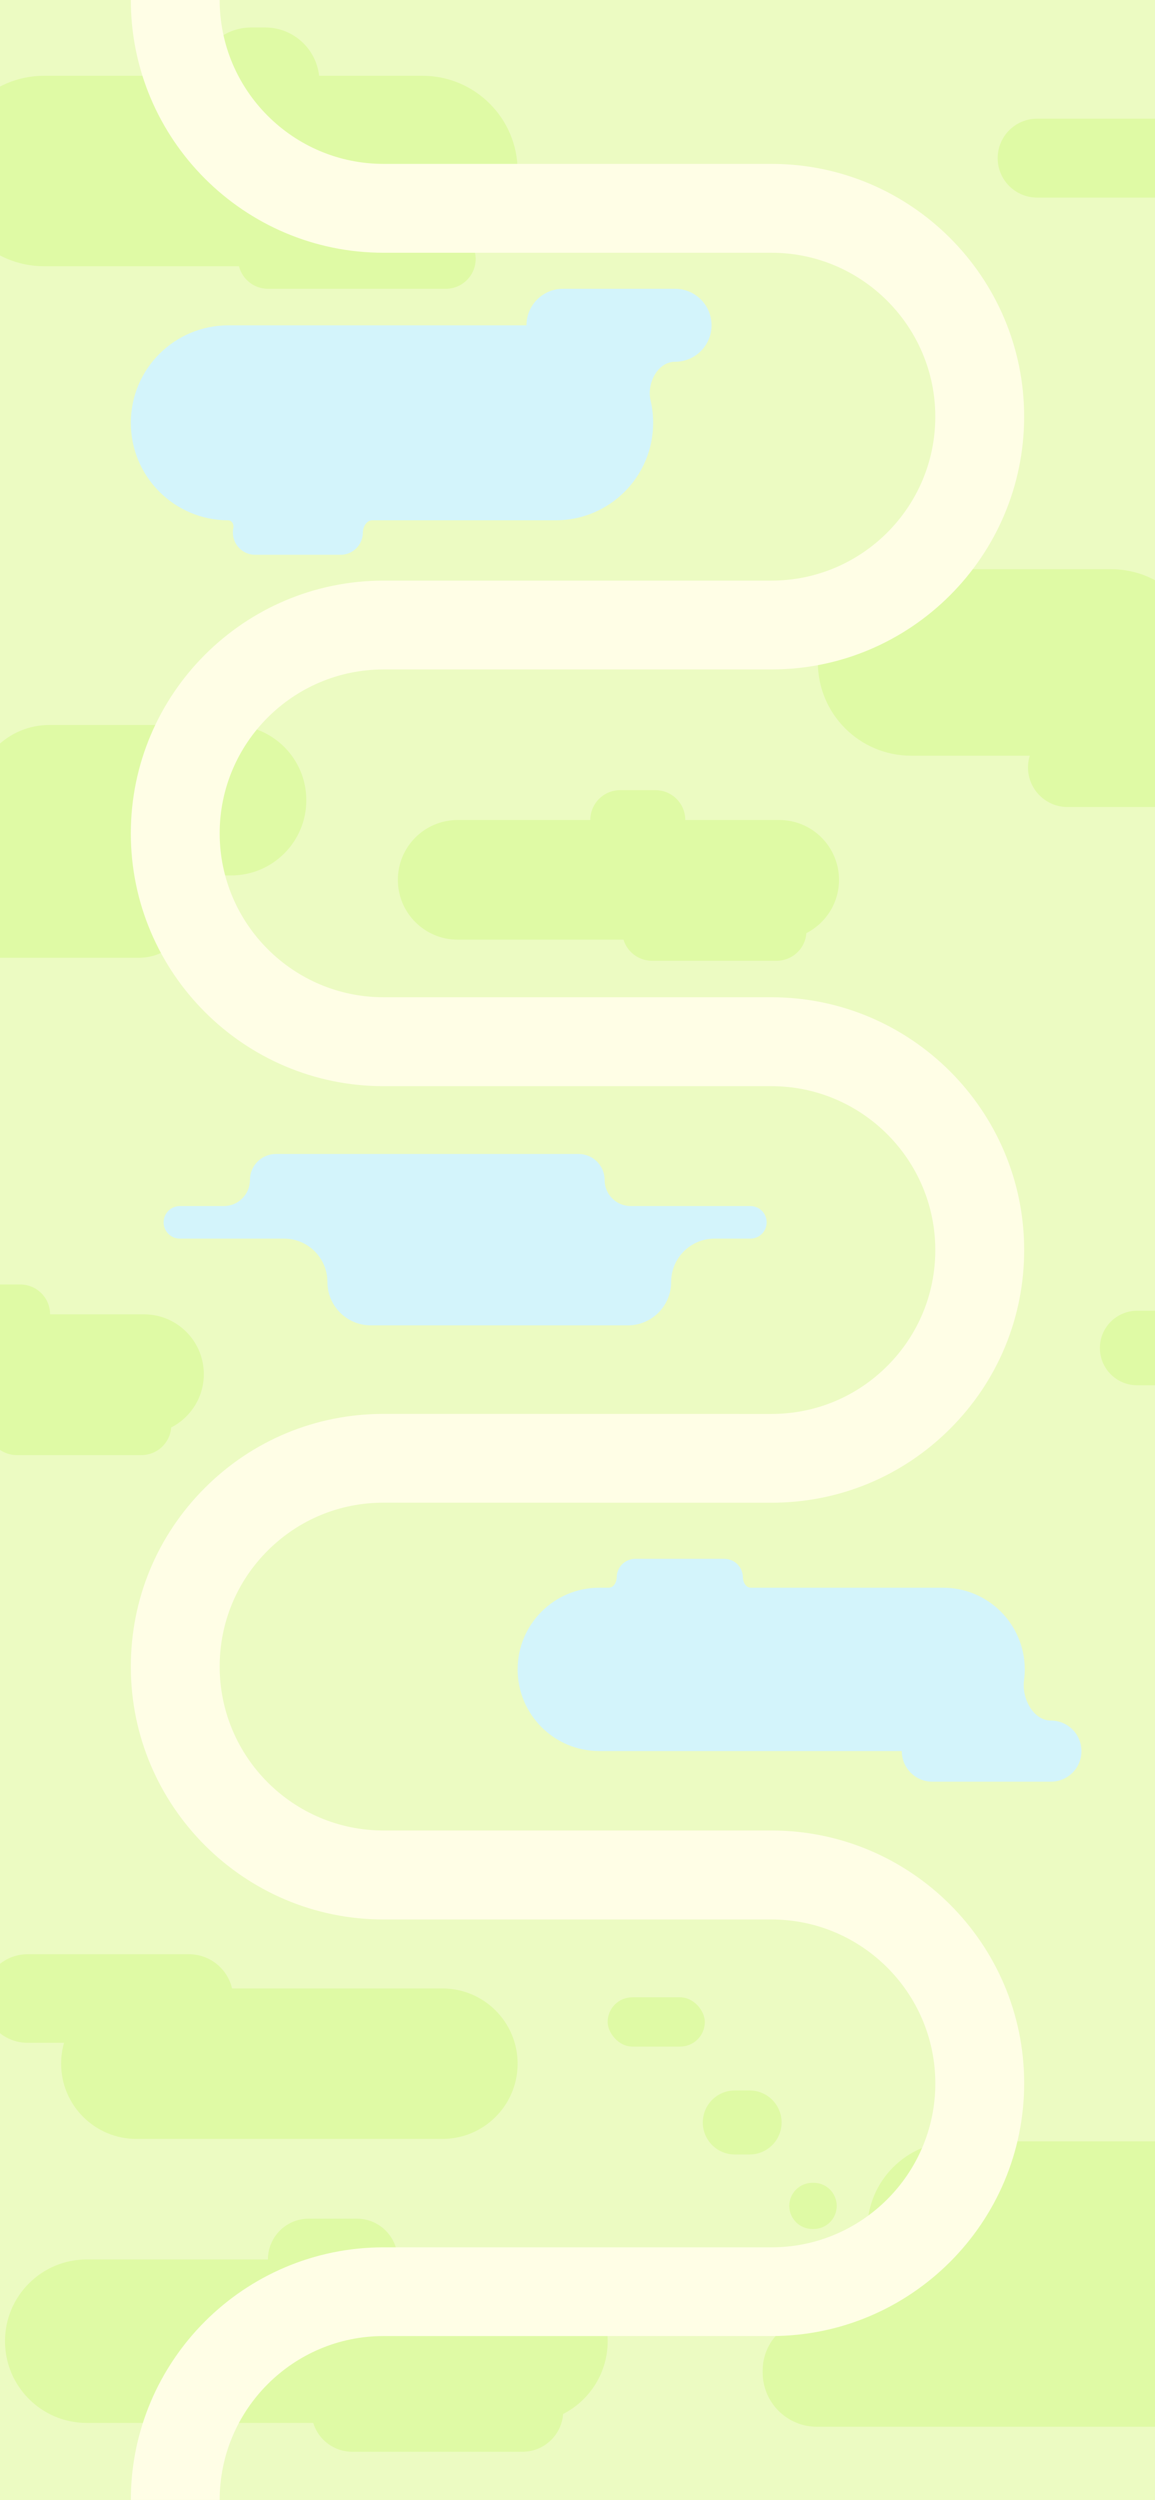 <svg width="390" height="844" viewBox="0 0 390 844" fill="none" xmlns="http://www.w3.org/2000/svg">
<g clip-path="url(#clip0_438_2278)">
<rect width="390" height="844" fill="#ECFBC2"/>
<g filter="url(#filter0_i_438_2278)">
<path d="M421.013 467.646L383.972 467.646C377.025 467.646 371.393 462.014 371.393 455.067C371.393 448.12 377.025 442.489 383.972 442.489L421.013 442.489L421.013 467.646Z" fill="#DFFAA5"/>
</g>
<g filter="url(#filter1_i_438_2278)">
<rect x="237.996" y="690.892" width="32.81" height="16.635" rx="8.317" transform="rotate(-180 237.996 690.892)" fill="#DFFAA5"/>
</g>
<g filter="url(#filter2_i_438_2278)">
<path d="M411.853 53.384C411.853 60.741 405.889 66.705 398.531 66.705L350.198 66.705C342.841 66.705 336.877 60.741 336.877 53.384C336.877 46.027 342.841 40.063 350.198 40.063L398.531 40.063C405.889 40.063 411.853 46.027 411.853 53.384Z" fill="#DFFAA5"/>
</g>
<g filter="url(#filter3_i_438_2278)">
<path fill-rule="evenodd" clip-rule="evenodd" d="M413.064 272.441C420.447 272.441 426.432 266.456 426.432 259.073C426.432 251.691 420.447 245.706 413.064 245.706L397.583 245.706C403.172 240.024 406.62 232.23 406.62 223.631C406.62 206.244 392.526 192.15 375.139 192.15L307.643 192.15C290.256 192.15 276.162 206.244 276.162 223.631C276.162 241.017 290.256 255.111 307.643 255.111L347.713 255.111C347.325 256.363 347.116 257.694 347.116 259.073C347.116 266.456 353.1 272.441 360.483 272.441L413.064 272.441Z" fill="#DFFAA5"/>
</g>
<g filter="url(#filter4_i_438_2278)">
<path fill-rule="evenodd" clip-rule="evenodd" d="M272.288 315.011C271.907 320.229 267.553 324.343 262.238 324.343L220.164 324.343C215.625 324.343 211.787 321.343 210.526 317.217L154.541 317.217C143.385 317.217 134.341 308.173 134.341 297.017C134.341 285.86 143.385 276.816 154.541 276.816L199.325 276.816C199.325 271.25 203.837 266.739 209.402 266.739L221.312 266.739C226.878 266.739 231.389 271.25 231.389 276.816L263.099 276.816C274.256 276.816 283.3 285.86 283.3 297.017C283.3 304.864 278.825 311.666 272.288 315.011Z" fill="#DFFAA5"/>
</g>
<g filter="url(#filter5_i_438_2278)">
<path fill-rule="evenodd" clip-rule="evenodd" d="M160.62 87.407C160.62 92.977 156.105 97.491 150.536 97.491L90.475 97.491C85.76 97.491 81.8 94.255 80.697 89.882L14.886 89.882C-2.871 89.882 -17.266 75.487 -17.266 57.73C-17.266 39.973 -2.871 25.578 14.886 25.578L66.626 25.578C67.626 16.41 75.393 9.276 84.826 9.276L89.546 9.276C98.979 9.276 106.747 16.41 107.747 25.578L142.63 25.578C160.387 25.578 174.782 39.973 174.782 57.73C174.782 68.988 168.996 78.895 160.235 84.638C160.486 85.518 160.62 86.447 160.62 87.407Z" fill="#DFFAA5"/>
</g>
<g filter="url(#filter6_i_438_2278)">
<path fill-rule="evenodd" clip-rule="evenodd" d="M190.143 814.932C189.622 822.06 183.674 827.681 176.413 827.681L118.934 827.681C112.734 827.681 107.491 823.582 105.767 817.946L29.285 817.946C14.044 817.946 1.688 805.59 1.688 790.349C1.688 775.107 14.044 762.752 29.285 762.752L90.466 762.752C90.466 762.752 90.466 762.752 90.466 762.752C90.466 755.149 96.629 748.985 104.232 748.985L120.503 748.985C128.106 748.985 134.27 755.149 134.27 762.752C134.27 762.752 134.27 762.752 134.27 762.752L177.59 762.752C192.831 762.752 205.187 775.107 205.187 790.349C205.187 801.07 199.073 810.363 190.143 814.932Z" fill="#DFFAA5"/>
</g>
<g filter="url(#filter7_i_438_2278)">
<path fill-rule="evenodd" clip-rule="evenodd" d="M248.117 705.704C242.146 705.704 237.307 710.543 237.307 716.514C237.307 722.484 242.146 727.324 248.117 727.324H253.108C259.078 727.324 263.918 722.484 263.918 716.514C263.918 710.543 259.078 705.704 253.108 705.704H248.117ZM274.306 736.88C270.001 736.88 266.511 740.37 266.511 744.675C266.511 748.98 270.001 752.47 274.306 752.47H274.738C279.043 752.47 282.533 748.98 282.533 744.675C282.533 740.37 279.043 736.88 274.738 736.88H274.306ZM292.847 752.731C292.847 736.248 306.209 722.886 322.691 722.886H406.165C432.771 722.886 454.34 744.455 454.34 771.062V771.062C454.34 797.669 432.771 819.238 406.165 819.238H376.729H292.847H275.855C265.731 819.238 257.523 811.031 257.523 800.907V800.237C257.523 790.483 265.431 782.575 275.185 782.575V782.575C284.939 782.575 292.847 774.668 292.847 764.914V752.731Z" fill="#DFFAA5"/>
</g>
<g filter="url(#filter8_i_438_2278)">
<path fill-rule="evenodd" clip-rule="evenodd" d="M122.523 179.775C122.523 183.923 119.159 187.287 115.011 187.287L86.144 187.287C81.996 187.287 78.632 183.923 78.632 179.775C78.632 179.235 78.689 178.708 78.797 178.201C79.046 177.033 78.277 175.648 77.083 175.648C58.908 175.648 44.174 160.914 44.174 142.739C44.174 124.565 58.908 109.831 77.083 109.831L177.752 109.831C177.764 109.831 177.774 109.821 177.774 109.809C177.774 103.006 183.289 97.491 190.092 97.491L227.948 97.491C234.751 97.491 240.266 103.006 240.266 109.809C240.266 116.612 234.751 122.127 227.948 122.127C222.053 122.127 218.326 129.446 219.674 135.185C220.244 137.611 220.545 140.14 220.545 142.739C220.545 160.914 205.812 175.648 187.637 175.648L125.658 175.648C123.784 175.648 122.523 177.901 122.523 179.775Z" fill="#D3F4FB"/>
</g>
<g filter="url(#filter9_i_438_2278)">
<path fill-rule="evenodd" clip-rule="evenodd" d="M250.851 532.526C250.851 529.05 248.033 526.232 244.557 526.232L214.532 526.232C211.056 526.232 208.238 529.05 208.238 532.526V532.526C208.238 534.096 207.182 535.983 205.612 535.983L202.356 535.983C187.127 535.983 174.781 548.329 174.781 563.558C174.781 578.787 187.127 591.132 202.356 591.132L304.475 591.132C304.486 591.132 304.494 591.141 304.494 591.151V591.151C304.494 596.852 309.115 601.473 314.816 601.473L354.846 601.473C360.547 601.473 365.168 596.852 365.168 591.151C365.168 585.451 360.547 580.83 354.846 580.83V580.83C348.852 580.83 344.96 573.249 345.768 567.31C345.935 566.083 346.021 564.83 346.021 563.558C346.021 548.329 333.675 535.983 318.446 535.983L253.478 535.983C251.908 535.983 250.851 534.096 250.851 532.526V532.526Z" fill="#D3F4FB"/>
</g>
<g filter="url(#filter10_i_438_2278)">
<path fill-rule="evenodd" clip-rule="evenodd" d="M226.623 432.783C226.623 440.869 220.068 447.423 211.982 447.423L125.196 447.423C117.11 447.423 110.556 440.869 110.556 432.783C110.556 424.697 104.001 418.143 95.915 418.143L60.743 418.143C57.705 418.143 55.243 415.68 55.243 412.643C55.243 409.605 57.705 407.143 60.743 407.143L75.597 407.143C80.452 407.143 84.387 403.207 84.387 398.353C84.387 393.499 88.322 389.564 93.176 389.564L195.368 389.564C200.223 389.564 204.158 393.499 204.158 398.353C204.158 403.207 208.093 407.143 212.947 407.143L226.623 407.143L253.373 407.143C256.411 407.143 258.873 409.605 258.873 412.643C258.873 415.68 256.411 418.143 253.373 418.143L241.263 418.143C233.177 418.143 226.623 424.697 226.623 432.783Z" fill="#D3F4FB"/>
</g>
<g filter="url(#filter11_i_438_2278)">
<path fill-rule="evenodd" clip-rule="evenodd" d="M149.381 722.067C163.41 722.067 174.782 710.695 174.782 696.666C174.782 682.638 163.41 671.265 149.381 671.265L78.358 671.265C76.818 664.647 70.883 659.716 63.797 659.716L9.292 659.716C1.036 659.716 -5.657 666.409 -5.657 674.666C-5.657 682.922 1.036 689.615 9.293 689.615L21.631 689.615C20.986 691.854 20.64 694.22 20.64 696.666C20.64 710.695 32.013 722.067 46.041 722.067L149.381 722.067Z" fill="#DFFAA5"/>
</g>
<g filter="url(#filter12_i_438_2278)">
<path fill-rule="evenodd" clip-rule="evenodd" d="M46.924 323.33C56.7 323.33 64.625 315.405 64.625 305.629C64.625 301.88 63.459 298.403 61.471 295.541L78.035 295.541C92.064 295.541 103.437 284.169 103.437 270.14C103.437 256.111 92.064 244.739 78.035 244.739L16.696 244.739C2.667 244.739 -8.705 256.111 -8.705 270.14C-8.705 277.066 -5.933 283.345 -1.437 287.928L-21.618 287.928C-31.394 287.928 -39.319 295.853 -39.319 305.629C-39.319 315.405 -31.394 323.33 -21.618 323.33L46.924 323.33Z" fill="#DFFAA5"/>
</g>
<path d="M44.175 844.005C44.175 796.945 82.455 758.665 129.505 758.665H260.495C291.005 758.665 315.825 733.845 315.825 703.335C315.825 672.825 291.005 647.985 260.495 647.985H129.505C82.455 647.985 44.175 609.705 44.175 562.655C44.175 539.835 53.045 518.415 69.165 502.295C85.275 486.185 106.705 477.305 129.495 477.305C168.755 477.305 218.135 477.305 260.485 477.325H260.495C275.275 477.325 289.155 471.575 299.605 461.125C310.055 450.675 315.815 436.785 315.815 422.005C315.815 391.495 290.995 366.675 260.485 366.675H129.505C82.455 366.675 44.175 328.395 44.175 281.345C44.175 234.295 82.455 196.005 129.505 196.005H260.495C291.005 196.005 315.815 171.185 315.815 140.675C315.815 110.165 290.995 85.325 260.495 85.325H129.505C82.455 85.325 44.175 47.045 44.175 -0.005H74.175C74.175 30.505 98.995 55.325 129.505 55.325H260.495C307.545 55.325 345.815 93.605 345.815 140.645C345.815 187.685 307.535 225.995 260.495 225.995H129.505C98.995 225.995 74.175 250.815 74.175 281.315C74.175 311.815 98.995 336.655 129.505 336.655H260.495C307.545 336.655 345.815 374.935 345.825 421.975C345.825 444.765 336.945 466.195 320.825 482.315C304.715 498.425 283.285 507.295 260.495 507.295H260.475C218.125 507.295 168.745 507.285 129.495 507.275C114.715 507.275 100.825 513.025 90.375 523.475C79.925 533.925 74.175 547.815 74.175 562.595C74.175 593.125 98.995 617.945 129.505 617.945H260.495C307.545 617.945 345.825 656.225 345.825 703.265C345.825 750.305 307.545 788.615 260.495 788.615H129.505C98.995 788.615 74.175 813.435 74.175 843.935H44.175V844.005Z" fill="#FFFEE6"/>
<g filter="url(#filter13_i_438_2278)">
<path fill-rule="evenodd" clip-rule="evenodd" d="M57.81 481.888C57.429 487.106 53.075 491.22 47.761 491.22L5.686 491.22C1.147 491.22 -2.69 488.22 -3.952 484.094L-59.936 484.094C-71.093 484.094 -80.137 475.05 -80.137 463.893C-80.137 452.737 -71.093 443.693 -59.936 443.693L-15.152 443.693C-15.152 438.127 -10.641 433.616 -5.075 433.616L6.835 433.616C12.4 433.616 16.912 438.127 16.912 443.693L48.621 443.693C59.778 443.693 68.822 452.737 68.822 463.893C68.822 471.741 64.347 478.543 57.81 481.888Z" fill="#DFFAA5"/>
</g>
</g>
<defs>
<filter id="filter0_i_438_2278" x="371.394" y="442.488" width="49.619" height="25.158" filterUnits="userSpaceOnUse" color-interpolation-filters="sRGB">
<feFlood flood-opacity="0" result="BackgroundImageFix"/>
<feBlend mode="normal" in="SourceGraphic" in2="BackgroundImageFix" result="shape"/>
<feColorMatrix in="SourceAlpha" type="matrix" values="0 0 0 0 0 0 0 0 0 0 0 0 0 0 0 0 0 0 127 0" result="hardAlpha"/>
<feOffset/>
<feGaussianBlur stdDeviation="2"/>
<feComposite in2="hardAlpha" operator="arithmetic" k2="-1" k3="1"/>
<feColorMatrix type="matrix" values="0 0 0 0 0 0 0 0 0 0 0 0 0 0 0 0 0 0 0.1 0"/>
<feBlend mode="normal" in2="shape" result="effect1_innerShadow_438_2278"/>
</filter>
<filter id="filter1_i_438_2278" x="205.187" y="674.257" width="32.81" height="16.635" filterUnits="userSpaceOnUse" color-interpolation-filters="sRGB">
<feFlood flood-opacity="0" result="BackgroundImageFix"/>
<feBlend mode="normal" in="SourceGraphic" in2="BackgroundImageFix" result="shape"/>
<feColorMatrix in="SourceAlpha" type="matrix" values="0 0 0 0 0 0 0 0 0 0 0 0 0 0 0 0 0 0 127 0" result="hardAlpha"/>
<feOffset/>
<feGaussianBlur stdDeviation="2"/>
<feComposite in2="hardAlpha" operator="arithmetic" k2="-1" k3="1"/>
<feColorMatrix type="matrix" values="0 0 0 0 0 0 0 0 0 0 0 0 0 0 0 0 0 0 0.1 0"/>
<feBlend mode="normal" in2="shape" result="effect1_innerShadow_438_2278"/>
</filter>
<filter id="filter2_i_438_2278" x="336.877" y="40.063" width="74.976" height="26.642" filterUnits="userSpaceOnUse" color-interpolation-filters="sRGB">
<feFlood flood-opacity="0" result="BackgroundImageFix"/>
<feBlend mode="normal" in="SourceGraphic" in2="BackgroundImageFix" result="shape"/>
<feColorMatrix in="SourceAlpha" type="matrix" values="0 0 0 0 0 0 0 0 0 0 0 0 0 0 0 0 0 0 127 0" result="hardAlpha"/>
<feOffset/>
<feGaussianBlur stdDeviation="2"/>
<feComposite in2="hardAlpha" operator="arithmetic" k2="-1" k3="1"/>
<feColorMatrix type="matrix" values="0 0 0 0 0 0 0 0 0 0 0 0 0 0 0 0 0 0 0.1 0"/>
<feBlend mode="normal" in2="shape" result="effect1_innerShadow_438_2278"/>
</filter>
<filter id="filter3_i_438_2278" x="276.162" y="192.15" width="150.27" height="80.291" filterUnits="userSpaceOnUse" color-interpolation-filters="sRGB">
<feFlood flood-opacity="0" result="BackgroundImageFix"/>
<feBlend mode="normal" in="SourceGraphic" in2="BackgroundImageFix" result="shape"/>
<feColorMatrix in="SourceAlpha" type="matrix" values="0 0 0 0 0 0 0 0 0 0 0 0 0 0 0 0 0 0 127 0" result="hardAlpha"/>
<feOffset/>
<feGaussianBlur stdDeviation="2"/>
<feComposite in2="hardAlpha" operator="arithmetic" k2="-1" k3="1"/>
<feColorMatrix type="matrix" values="0 0 0 0 0 0 0 0 0 0 0 0 0 0 0 0 0 0 0.1 0"/>
<feBlend mode="normal" in2="shape" result="effect1_innerShadow_438_2278"/>
</filter>
<filter id="filter4_i_438_2278" x="134.341" y="266.739" width="148.959" height="57.605" filterUnits="userSpaceOnUse" color-interpolation-filters="sRGB">
<feFlood flood-opacity="0" result="BackgroundImageFix"/>
<feBlend mode="normal" in="SourceGraphic" in2="BackgroundImageFix" result="shape"/>
<feColorMatrix in="SourceAlpha" type="matrix" values="0 0 0 0 0 0 0 0 0 0 0 0 0 0 0 0 0 0 127 0" result="hardAlpha"/>
<feOffset/>
<feGaussianBlur stdDeviation="2"/>
<feComposite in2="hardAlpha" operator="arithmetic" k2="-1" k3="1"/>
<feColorMatrix type="matrix" values="0 0 0 0 0 0 0 0 0 0 0 0 0 0 0 0 0 0 0.1 0"/>
<feBlend mode="normal" in2="shape" result="effect1_innerShadow_438_2278"/>
</filter>
<filter id="filter5_i_438_2278" x="-17.266" y="9.276" width="192.048" height="88.215" filterUnits="userSpaceOnUse" color-interpolation-filters="sRGB">
<feFlood flood-opacity="0" result="BackgroundImageFix"/>
<feBlend mode="normal" in="SourceGraphic" in2="BackgroundImageFix" result="shape"/>
<feColorMatrix in="SourceAlpha" type="matrix" values="0 0 0 0 0 0 0 0 0 0 0 0 0 0 0 0 0 0 127 0" result="hardAlpha"/>
<feOffset/>
<feGaussianBlur stdDeviation="2"/>
<feComposite in2="hardAlpha" operator="arithmetic" k2="-1" k3="1"/>
<feColorMatrix type="matrix" values="0 0 0 0 0 0 0 0 0 0 0 0 0 0 0 0 0 0 0.1 0"/>
<feBlend mode="normal" in2="shape" result="effect1_innerShadow_438_2278"/>
</filter>
<filter id="filter6_i_438_2278" x="1.688" y="748.985" width="203.498" height="78.695" filterUnits="userSpaceOnUse" color-interpolation-filters="sRGB">
<feFlood flood-opacity="0" result="BackgroundImageFix"/>
<feBlend mode="normal" in="SourceGraphic" in2="BackgroundImageFix" result="shape"/>
<feColorMatrix in="SourceAlpha" type="matrix" values="0 0 0 0 0 0 0 0 0 0 0 0 0 0 0 0 0 0 127 0" result="hardAlpha"/>
<feOffset/>
<feGaussianBlur stdDeviation="2"/>
<feComposite in2="hardAlpha" operator="arithmetic" k2="-1" k3="1"/>
<feColorMatrix type="matrix" values="0 0 0 0 0 0 0 0 0 0 0 0 0 0 0 0 0 0 0.1 0"/>
<feBlend mode="normal" in2="shape" result="effect1_innerShadow_438_2278"/>
</filter>
<filter id="filter7_i_438_2278" x="237.307" y="705.704" width="217.033" height="113.534" filterUnits="userSpaceOnUse" color-interpolation-filters="sRGB">
<feFlood flood-opacity="0" result="BackgroundImageFix"/>
<feBlend mode="normal" in="SourceGraphic" in2="BackgroundImageFix" result="shape"/>
<feColorMatrix in="SourceAlpha" type="matrix" values="0 0 0 0 0 0 0 0 0 0 0 0 0 0 0 0 0 0 127 0" result="hardAlpha"/>
<feOffset/>
<feGaussianBlur stdDeviation="2"/>
<feComposite in2="hardAlpha" operator="arithmetic" k2="-1" k3="1"/>
<feColorMatrix type="matrix" values="0 0 0 0 0 0 0 0 0 0 0 0 0 0 0 0 0 0 0.1 0"/>
<feBlend mode="normal" in2="shape" result="effect1_innerShadow_438_2278"/>
</filter>
<filter id="filter8_i_438_2278" x="44.175" y="97.491" width="196.091" height="89.795" filterUnits="userSpaceOnUse" color-interpolation-filters="sRGB">
<feFlood flood-opacity="0" result="BackgroundImageFix"/>
<feBlend mode="normal" in="SourceGraphic" in2="BackgroundImageFix" result="shape"/>
<feColorMatrix in="SourceAlpha" type="matrix" values="0 0 0 0 0 0 0 0 0 0 0 0 0 0 0 0 0 0 127 0" result="hardAlpha"/>
<feOffset/>
<feGaussianBlur stdDeviation="2"/>
<feComposite in2="hardAlpha" operator="arithmetic" k2="-1" k3="1"/>
<feColorMatrix type="matrix" values="0 0 0 0 0 0 0 0 0 0 0 0 0 0 0 0 0 0 0.1 0"/>
<feBlend mode="normal" in2="shape" result="effect1_innerShadow_438_2278"/>
</filter>
<filter id="filter9_i_438_2278" x="174.781" y="526.232" width="190.387" height="75.241" filterUnits="userSpaceOnUse" color-interpolation-filters="sRGB">
<feFlood flood-opacity="0" result="BackgroundImageFix"/>
<feBlend mode="normal" in="SourceGraphic" in2="BackgroundImageFix" result="shape"/>
<feColorMatrix in="SourceAlpha" type="matrix" values="0 0 0 0 0 0 0 0 0 0 0 0 0 0 0 0 0 0 127 0" result="hardAlpha"/>
<feOffset/>
<feGaussianBlur stdDeviation="2"/>
<feComposite in2="hardAlpha" operator="arithmetic" k2="-1" k3="1"/>
<feColorMatrix type="matrix" values="0 0 0 0 0 0 0 0 0 0 0 0 0 0 0 0 0 0 0.1 0"/>
<feBlend mode="normal" in2="shape" result="effect1_innerShadow_438_2278"/>
</filter>
<filter id="filter10_i_438_2278" x="55.243" y="389.564" width="203.63" height="57.859" filterUnits="userSpaceOnUse" color-interpolation-filters="sRGB">
<feFlood flood-opacity="0" result="BackgroundImageFix"/>
<feBlend mode="normal" in="SourceGraphic" in2="BackgroundImageFix" result="shape"/>
<feColorMatrix in="SourceAlpha" type="matrix" values="0 0 0 0 0 0 0 0 0 0 0 0 0 0 0 0 0 0 127 0" result="hardAlpha"/>
<feOffset/>
<feGaussianBlur stdDeviation="2"/>
<feComposite in2="hardAlpha" operator="arithmetic" k2="-1" k3="1"/>
<feColorMatrix type="matrix" values="0 0 0 0 0 0 0 0 0 0 0 0 0 0 0 0 0 0 0.1 0"/>
<feBlend mode="normal" in2="shape" result="effect1_innerShadow_438_2278"/>
</filter>
<filter id="filter11_i_438_2278" x="-5.657" y="659.716" width="180.439" height="62.351" filterUnits="userSpaceOnUse" color-interpolation-filters="sRGB">
<feFlood flood-opacity="0" result="BackgroundImageFix"/>
<feBlend mode="normal" in="SourceGraphic" in2="BackgroundImageFix" result="shape"/>
<feColorMatrix in="SourceAlpha" type="matrix" values="0 0 0 0 0 0 0 0 0 0 0 0 0 0 0 0 0 0 127 0" result="hardAlpha"/>
<feOffset/>
<feGaussianBlur stdDeviation="2"/>
<feComposite in2="hardAlpha" operator="arithmetic" k2="-1" k3="1"/>
<feColorMatrix type="matrix" values="0 0 0 0 0 0 0 0 0 0 0 0 0 0 0 0 0 0 0.1 0"/>
<feBlend mode="normal" in2="shape" result="effect1_innerShadow_438_2278"/>
</filter>
<filter id="filter12_i_438_2278" x="-39.319" y="244.739" width="142.756" height="78.591" filterUnits="userSpaceOnUse" color-interpolation-filters="sRGB">
<feFlood flood-opacity="0" result="BackgroundImageFix"/>
<feBlend mode="normal" in="SourceGraphic" in2="BackgroundImageFix" result="shape"/>
<feColorMatrix in="SourceAlpha" type="matrix" values="0 0 0 0 0 0 0 0 0 0 0 0 0 0 0 0 0 0 127 0" result="hardAlpha"/>
<feOffset/>
<feGaussianBlur stdDeviation="2"/>
<feComposite in2="hardAlpha" operator="arithmetic" k2="-1" k3="1"/>
<feColorMatrix type="matrix" values="0 0 0 0 0 0 0 0 0 0 0 0 0 0 0 0 0 0 0.1 0"/>
<feBlend mode="normal" in2="shape" result="effect1_innerShadow_438_2278"/>
</filter>
<filter id="filter13_i_438_2278" x="-80.137" y="433.616" width="148.959" height="57.605" filterUnits="userSpaceOnUse" color-interpolation-filters="sRGB">
<feFlood flood-opacity="0" result="BackgroundImageFix"/>
<feBlend mode="normal" in="SourceGraphic" in2="BackgroundImageFix" result="shape"/>
<feColorMatrix in="SourceAlpha" type="matrix" values="0 0 0 0 0 0 0 0 0 0 0 0 0 0 0 0 0 0 127 0" result="hardAlpha"/>
<feOffset/>
<feGaussianBlur stdDeviation="2"/>
<feComposite in2="hardAlpha" operator="arithmetic" k2="-1" k3="1"/>
<feColorMatrix type="matrix" values="0 0 0 0 0 0 0 0 0 0 0 0 0 0 0 0 0 0 0.1 0"/>
<feBlend mode="normal" in2="shape" result="effect1_innerShadow_438_2278"/>
</filter>
<clipPath id="clip0_438_2278">
<rect width="390" height="844" fill="white"/>
</clipPath>
</defs>
</svg>
